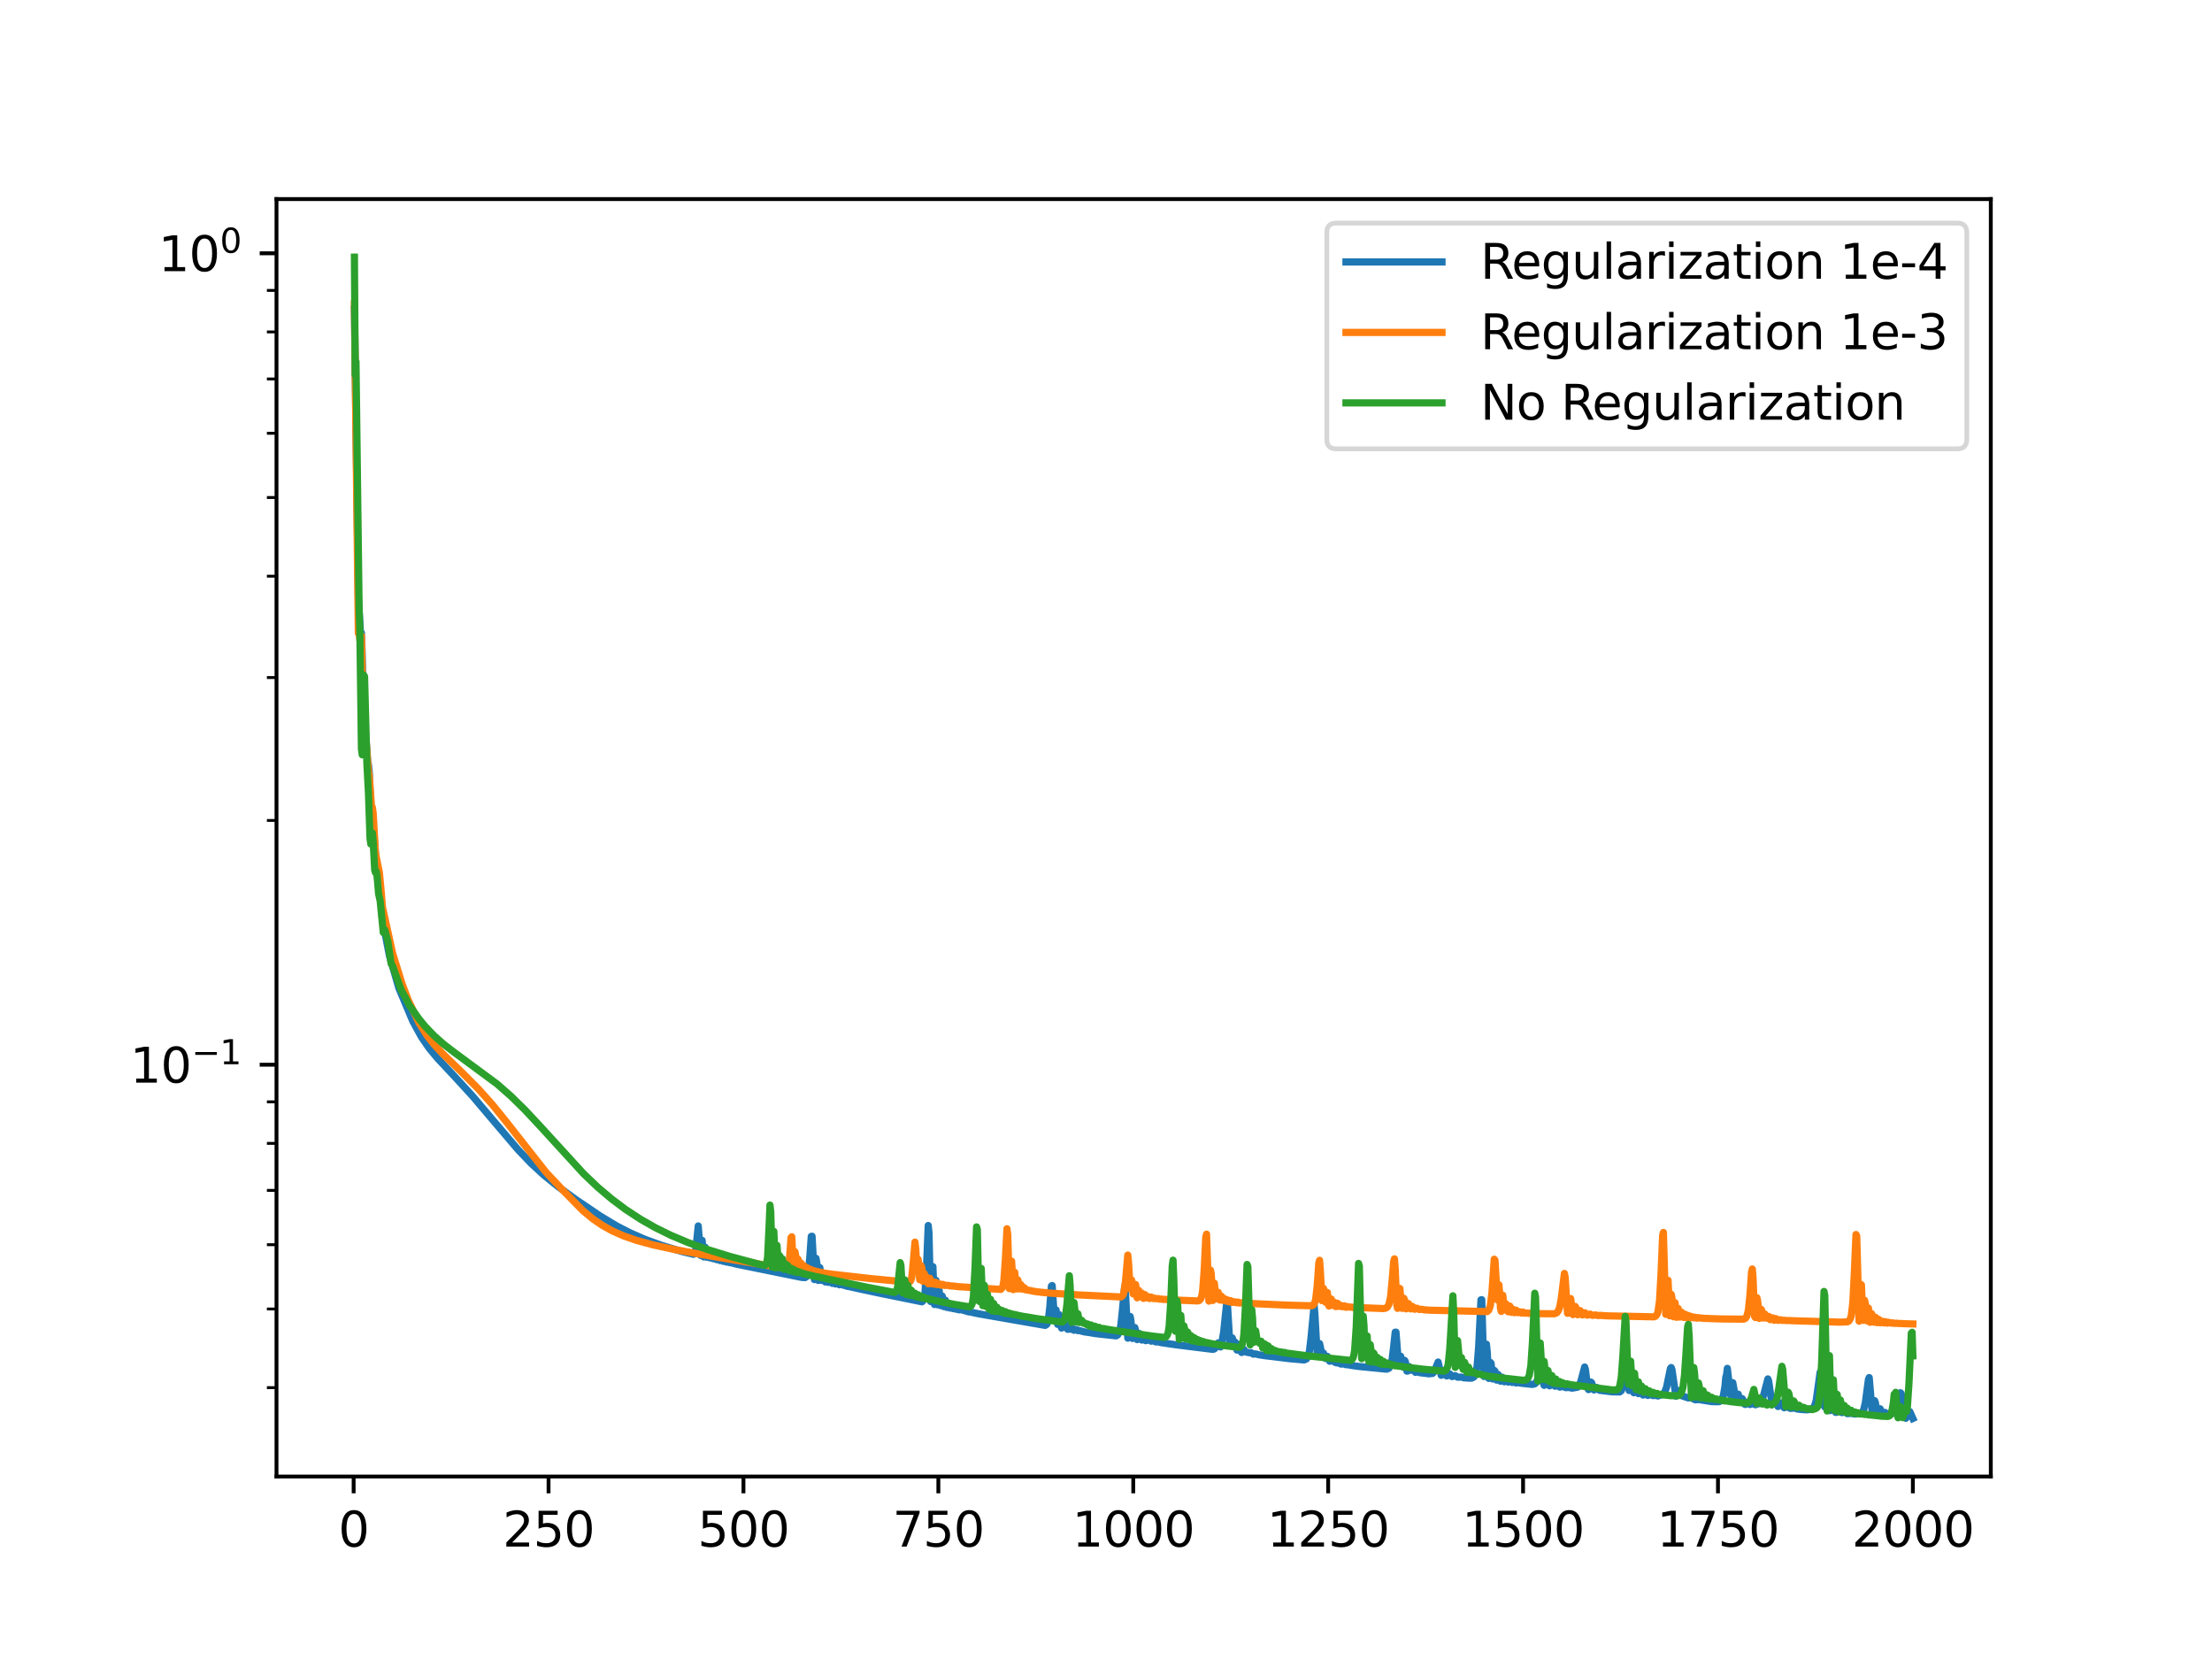 <?xml version="1.0" encoding="utf-8" standalone="no"?>
<!DOCTYPE svg PUBLIC "-//W3C//DTD SVG 1.1//EN"
  "http://www.w3.org/Graphics/SVG/1.1/DTD/svg11.dtd">
<svg xmlns:xlink="http://www.w3.org/1999/xlink" width="460.8pt" height="345.6pt" viewBox="0 0 460.8 345.6" xmlns="http://www.w3.org/2000/svg" version="1.1">
 <defs>
  <style type="text/css">*{stroke-linejoin: round; stroke-linecap: butt}</style>
 </defs>
 <g id="figure_1">
  <g id="patch_1">
   <path d="M 0 345.6 
L 460.8 345.6 
L 460.8 0 
L 0 0 
z
" style="fill: #ffffff"/>
  </g>
  <g id="axes_1">
   <g id="patch_2">
    <path d="M 57.6 307.584 
L 414.72 307.584 
L 414.72 41.472 
L 57.6 41.472 
z
" style="fill: #ffffff"/>
   </g>
   <g id="matplotlib.axis_1">
    <g id="xtick_1">
     <g id="line2d_1">
      <defs>
       <path id="m46a2612657" d="M 0 0 
L 0 3.5 
" style="stroke: #000000; stroke-width: 0.8"/>
      </defs>
      <g>
       <use xlink:href="#m46a2612657" x="73.67" y="307.584" style="stroke: #000000; stroke-width: 0.8"/>
      </g>
     </g>
     <g id="text_1">
      <!-- 0 -->
      <g transform="translate(70.489 322.182)scale(0.1 -0.1)">
       <defs>
        <path id="DejaVuSans-30" d="M 2034 4250 
Q 1547 4250 1301 3770 
Q 1056 3291 1056 2328 
Q 1056 1369 1301 889 
Q 1547 409 2034 409 
Q 2525 409 2770 889 
Q 3016 1369 3016 2328 
Q 3016 3291 2770 3770 
Q 2525 4250 2034 4250 
z
M 2034 4750 
Q 2819 4750 3233 4129 
Q 3647 3509 3647 2328 
Q 3647 1150 3233 529 
Q 2819 -91 2034 -91 
Q 1250 -91 836 529 
Q 422 1150 422 2328 
Q 422 3509 836 4129 
Q 1250 4750 2034 4750 
z
" transform="scale(0.016)"/>
       </defs>
       <use xlink:href="#DejaVuSans-30"/>
      </g>
     </g>
    </g>
    <g id="xtick_2">
     <g id="line2d_2">
      <g>
       <use xlink:href="#m46a2612657" x="114.272" y="307.584" style="stroke: #000000; stroke-width: 0.8"/>
      </g>
     </g>
     <g id="text_2">
      <!-- 250 -->
      <g transform="translate(104.729 322.182)scale(0.1 -0.1)">
       <defs>
        <path id="DejaVuSans-32" d="M 1228 531 
L 3431 531 
L 3431 0 
L 469 0 
L 469 531 
Q 828 903 1448 1529 
Q 2069 2156 2228 2338 
Q 2531 2678 2651 2914 
Q 2772 3150 2772 3378 
Q 2772 3750 2511 3984 
Q 2250 4219 1831 4219 
Q 1534 4219 1204 4116 
Q 875 4013 500 3803 
L 500 4441 
Q 881 4594 1212 4672 
Q 1544 4750 1819 4750 
Q 2544 4750 2975 4387 
Q 3406 4025 3406 3419 
Q 3406 3131 3298 2873 
Q 3191 2616 2906 2266 
Q 2828 2175 2409 1742 
Q 1991 1309 1228 531 
z
" transform="scale(0.016)"/>
        <path id="DejaVuSans-35" d="M 691 4666 
L 3169 4666 
L 3169 4134 
L 1269 4134 
L 1269 2991 
Q 1406 3038 1543 3061 
Q 1681 3084 1819 3084 
Q 2600 3084 3056 2656 
Q 3513 2228 3513 1497 
Q 3513 744 3044 326 
Q 2575 -91 1722 -91 
Q 1428 -91 1123 -41 
Q 819 9 494 109 
L 494 744 
Q 775 591 1075 516 
Q 1375 441 1709 441 
Q 2250 441 2565 725 
Q 2881 1009 2881 1497 
Q 2881 1984 2565 2268 
Q 2250 2553 1709 2553 
Q 1456 2553 1204 2497 
Q 953 2441 691 2322 
L 691 4666 
z
" transform="scale(0.016)"/>
       </defs>
       <use xlink:href="#DejaVuSans-32"/>
       <use xlink:href="#DejaVuSans-35" x="63.623"/>
       <use xlink:href="#DejaVuSans-30" x="127.246"/>
      </g>
     </g>
    </g>
    <g id="xtick_3">
     <g id="line2d_3">
      <g>
       <use xlink:href="#m46a2612657" x="154.875" y="307.584" style="stroke: #000000; stroke-width: 0.8"/>
      </g>
     </g>
     <g id="text_3">
      <!-- 500 -->
      <g transform="translate(145.331 322.182)scale(0.1 -0.1)">
       <use xlink:href="#DejaVuSans-35"/>
       <use xlink:href="#DejaVuSans-30" x="63.623"/>
       <use xlink:href="#DejaVuSans-30" x="127.246"/>
      </g>
     </g>
    </g>
    <g id="xtick_4">
     <g id="line2d_4">
      <g>
       <use xlink:href="#m46a2612657" x="195.477" y="307.584" style="stroke: #000000; stroke-width: 0.8"/>
      </g>
     </g>
     <g id="text_4">
      <!-- 750 -->
      <g transform="translate(185.933 322.182)scale(0.1 -0.1)">
       <defs>
        <path id="DejaVuSans-37" d="M 525 4666 
L 3525 4666 
L 3525 4397 
L 1831 0 
L 1172 0 
L 2766 4134 
L 525 4134 
L 525 4666 
z
" transform="scale(0.016)"/>
       </defs>
       <use xlink:href="#DejaVuSans-37"/>
       <use xlink:href="#DejaVuSans-35" x="63.623"/>
       <use xlink:href="#DejaVuSans-30" x="127.246"/>
      </g>
     </g>
    </g>
    <g id="xtick_5">
     <g id="line2d_5">
      <g>
       <use xlink:href="#m46a2612657" x="236.079" y="307.584" style="stroke: #000000; stroke-width: 0.8"/>
      </g>
     </g>
     <g id="text_5">
      <!-- 1000 -->
      <g transform="translate(223.354 322.182)scale(0.1 -0.1)">
       <defs>
        <path id="DejaVuSans-31" d="M 794 531 
L 1825 531 
L 1825 4091 
L 703 3866 
L 703 4441 
L 1819 4666 
L 2450 4666 
L 2450 531 
L 3481 531 
L 3481 0 
L 794 0 
L 794 531 
z
" transform="scale(0.016)"/>
       </defs>
       <use xlink:href="#DejaVuSans-31"/>
       <use xlink:href="#DejaVuSans-30" x="63.623"/>
       <use xlink:href="#DejaVuSans-30" x="127.246"/>
       <use xlink:href="#DejaVuSans-30" x="190.869"/>
      </g>
     </g>
    </g>
    <g id="xtick_6">
     <g id="line2d_6">
      <g>
       <use xlink:href="#m46a2612657" x="276.681" y="307.584" style="stroke: #000000; stroke-width: 0.8"/>
      </g>
     </g>
     <g id="text_6">
      <!-- 1250 -->
      <g transform="translate(263.956 322.182)scale(0.1 -0.1)">
       <use xlink:href="#DejaVuSans-31"/>
       <use xlink:href="#DejaVuSans-32" x="63.623"/>
       <use xlink:href="#DejaVuSans-35" x="127.246"/>
       <use xlink:href="#DejaVuSans-30" x="190.869"/>
      </g>
     </g>
    </g>
    <g id="xtick_7">
     <g id="line2d_7">
      <g>
       <use xlink:href="#m46a2612657" x="317.283" y="307.584" style="stroke: #000000; stroke-width: 0.8"/>
      </g>
     </g>
     <g id="text_7">
      <!-- 1500 -->
      <g transform="translate(304.558 322.182)scale(0.1 -0.1)">
       <use xlink:href="#DejaVuSans-31"/>
       <use xlink:href="#DejaVuSans-35" x="63.623"/>
       <use xlink:href="#DejaVuSans-30" x="127.246"/>
       <use xlink:href="#DejaVuSans-30" x="190.869"/>
      </g>
     </g>
    </g>
    <g id="xtick_8">
     <g id="line2d_8">
      <g>
       <use xlink:href="#m46a2612657" x="357.885" y="307.584" style="stroke: #000000; stroke-width: 0.8"/>
      </g>
     </g>
     <g id="text_8">
      <!-- 1750 -->
      <g transform="translate(345.16 322.182)scale(0.1 -0.1)">
       <use xlink:href="#DejaVuSans-31"/>
       <use xlink:href="#DejaVuSans-37" x="63.623"/>
       <use xlink:href="#DejaVuSans-35" x="127.246"/>
       <use xlink:href="#DejaVuSans-30" x="190.869"/>
      </g>
     </g>
    </g>
    <g id="xtick_9">
     <g id="line2d_9">
      <g>
       <use xlink:href="#m46a2612657" x="398.487" y="307.584" style="stroke: #000000; stroke-width: 0.8"/>
      </g>
     </g>
     <g id="text_9">
      <!-- 2000 -->
      <g transform="translate(385.762 322.182)scale(0.1 -0.1)">
       <use xlink:href="#DejaVuSans-32"/>
       <use xlink:href="#DejaVuSans-30" x="63.623"/>
       <use xlink:href="#DejaVuSans-30" x="127.246"/>
       <use xlink:href="#DejaVuSans-30" x="190.869"/>
      </g>
     </g>
    </g>
   </g>
   <g id="matplotlib.axis_2">
    <g id="ytick_1">
     <g id="line2d_10">
      <defs>
       <path id="m3c5ec3a708" d="M 0 0 
L -3.5 0 
" style="stroke: #000000; stroke-width: 0.8"/>
      </defs>
      <g>
       <use xlink:href="#m3c5ec3a708" x="57.6" y="221.799" style="stroke: #000000; stroke-width: 0.8"/>
      </g>
     </g>
     <g id="text_10">
      <!-- $\mathdefault{10^{-1}}$ -->
      <g transform="translate(27.1 225.598)scale(0.1 -0.1)">
       <defs>
        <path id="DejaVuSans-2212" d="M 678 2272 
L 4684 2272 
L 4684 1741 
L 678 1741 
L 678 2272 
z
" transform="scale(0.016)"/>
       </defs>
       <use xlink:href="#DejaVuSans-31" transform="translate(0 0.684)"/>
       <use xlink:href="#DejaVuSans-30" transform="translate(63.623 0.684)"/>
       <use xlink:href="#DejaVuSans-2212" transform="translate(128.203 38.966)scale(0.7)"/>
       <use xlink:href="#DejaVuSans-31" transform="translate(186.855 38.966)scale(0.7)"/>
      </g>
     </g>
    </g>
    <g id="ytick_2">
     <g id="line2d_11">
      <g>
       <use xlink:href="#m3c5ec3a708" x="57.6" y="52.764" style="stroke: #000000; stroke-width: 0.8"/>
      </g>
     </g>
     <g id="text_11">
      <!-- $\mathdefault{10^{0}}$ -->
      <g transform="translate(33 56.563)scale(0.1 -0.1)">
       <use xlink:href="#DejaVuSans-31" transform="translate(0 0.766)"/>
       <use xlink:href="#DejaVuSans-30" transform="translate(63.623 0.766)"/>
       <use xlink:href="#DejaVuSans-30" transform="translate(128.203 39.047)scale(0.7)"/>
      </g>
     </g>
    </g>
    <g id="ytick_3">
     <g id="line2d_12">
      <defs>
       <path id="m1cb3f8ac26" d="M 0 0 
L -2 0 
" style="stroke: #000000; stroke-width: 0.6"/>
      </defs>
      <g>
       <use xlink:href="#m1cb3f8ac26" x="57.6" y="289.064" style="stroke: #000000; stroke-width: 0.6"/>
      </g>
     </g>
    </g>
    <g id="ytick_4">
     <g id="line2d_13">
      <g>
       <use xlink:href="#m1cb3f8ac26" x="57.6" y="272.683" style="stroke: #000000; stroke-width: 0.6"/>
      </g>
     </g>
    </g>
    <g id="ytick_5">
     <g id="line2d_14">
      <g>
       <use xlink:href="#m1cb3f8ac26" x="57.6" y="259.299" style="stroke: #000000; stroke-width: 0.6"/>
      </g>
     </g>
    </g>
    <g id="ytick_6">
     <g id="line2d_15">
      <g>
       <use xlink:href="#m1cb3f8ac26" x="57.6" y="247.982" style="stroke: #000000; stroke-width: 0.6"/>
      </g>
     </g>
    </g>
    <g id="ytick_7">
     <g id="line2d_16">
      <g>
       <use xlink:href="#m1cb3f8ac26" x="57.6" y="238.18" style="stroke: #000000; stroke-width: 0.6"/>
      </g>
     </g>
    </g>
    <g id="ytick_8">
     <g id="line2d_17">
      <g>
       <use xlink:href="#m1cb3f8ac26" x="57.6" y="229.533" style="stroke: #000000; stroke-width: 0.6"/>
      </g>
     </g>
    </g>
    <g id="ytick_9">
     <g id="line2d_18">
      <g>
       <use xlink:href="#m1cb3f8ac26" x="57.6" y="170.914" style="stroke: #000000; stroke-width: 0.6"/>
      </g>
     </g>
    </g>
    <g id="ytick_10">
     <g id="line2d_19">
      <g>
       <use xlink:href="#m1cb3f8ac26" x="57.6" y="141.149" style="stroke: #000000; stroke-width: 0.6"/>
      </g>
     </g>
    </g>
    <g id="ytick_11">
     <g id="line2d_20">
      <g>
       <use xlink:href="#m1cb3f8ac26" x="57.6" y="120.03" style="stroke: #000000; stroke-width: 0.6"/>
      </g>
     </g>
    </g>
    <g id="ytick_12">
     <g id="line2d_21">
      <g>
       <use xlink:href="#m1cb3f8ac26" x="57.6" y="103.648" style="stroke: #000000; stroke-width: 0.6"/>
      </g>
     </g>
    </g>
    <g id="ytick_13">
     <g id="line2d_22">
      <g>
       <use xlink:href="#m1cb3f8ac26" x="57.6" y="90.264" style="stroke: #000000; stroke-width: 0.6"/>
      </g>
     </g>
    </g>
    <g id="ytick_14">
     <g id="line2d_23">
      <g>
       <use xlink:href="#m1cb3f8ac26" x="57.6" y="78.948" style="stroke: #000000; stroke-width: 0.6"/>
      </g>
     </g>
    </g>
    <g id="ytick_15">
     <g id="line2d_24">
      <g>
       <use xlink:href="#m1cb3f8ac26" x="57.6" y="69.145" style="stroke: #000000; stroke-width: 0.6"/>
      </g>
     </g>
    </g>
    <g id="ytick_16">
     <g id="line2d_25">
      <g>
       <use xlink:href="#m1cb3f8ac26" x="57.6" y="60.498" style="stroke: #000000; stroke-width: 0.6"/>
      </g>
     </g>
    </g>
   </g>
   <g id="line2d_26">
    <path d="M 73.833 64.377 
L 74.645 124.425 
L 75.132 132.396 
L 75.294 131.859 
L 75.457 136.571 
L 75.782 152.924 
L 75.944 154.449 
L 76.106 153.445 
L 76.269 154.203 
L 76.594 158.698 
L 76.756 159.308 
L 76.918 160.752 
L 77.406 171.651 
L 77.568 171.808 
L 77.731 172.209 
L 78.705 183.104 
L 79.192 185.927 
L 79.679 191.675 
L 81.141 199.183 
L 81.466 200.234 
L 83.09 205.846 
L 86.013 212.78 
L 87.8 216.038 
L 89.424 218.387 
L 91.21 220.534 
L 94.459 223.993 
L 98.519 228.426 
L 102.741 233.413 
L 107.939 239.522 
L 110.699 242.404 
L 113.298 244.794 
L 116.221 247.165 
L 119.957 249.891 
L 124.991 253.293 
L 128.402 255.351 
L 131.325 256.855 
L 134.411 258.193 
L 137.822 259.428 
L 142.044 260.711 
L 144.48 261.295 
L 144.643 261.211 
L 144.805 260.915 
L 144.968 260.132 
L 145.455 255.386 
L 145.942 261.525 
L 146.267 258.383 
L 146.592 261.836 
L 146.917 259.83 
L 147.079 260.534 
L 147.241 261.909 
L 147.404 261.66 
L 147.566 260.746 
L 147.729 261.096 
L 147.891 262.049 
L 148.053 261.982 
L 148.216 261.373 
L 148.378 261.549 
L 148.541 262.213 
L 148.703 262.22 
L 148.865 261.811 
L 149.028 261.915 
L 149.19 262.37 
L 149.353 262.419 
L 149.515 262.16 
L 149.677 262.201 
L 150.002 262.6 
L 150.165 262.439 
L 150.327 262.442 
L 150.652 262.76 
L 150.977 262.656 
L 151.302 262.905 
L 151.789 262.929 
L 152.114 263.061 
L 152.438 263.075 
L 152.926 263.221 
L 153.413 263.345 
L 167.055 266.117 
L 167.705 266.149 
L 168.03 265.942 
L 168.192 265.639 
L 168.354 265.043 
L 168.679 262.166 
L 169.004 257.557 
L 169.167 257.533 
L 169.654 266.563 
L 169.979 262.123 
L 170.141 262.95 
L 170.466 266.739 
L 170.791 264.064 
L 171.115 266.73 
L 171.278 266.614 
L 171.44 265.493 
L 171.603 265.437 
L 171.927 267.06 
L 172.252 266.035 
L 172.577 267.146 
L 172.739 267.062 
L 172.902 266.631 
L 173.064 266.686 
L 173.389 267.348 
L 173.714 266.973 
L 174.039 267.472 
L 174.201 267.446 
L 174.364 267.293 
L 174.526 267.333 
L 174.851 267.645 
L 175.176 267.533 
L 175.825 267.763 
L 176.15 267.845 
L 176.475 267.962 
L 176.962 268.037 
L 177.449 268.14 
L 178.749 268.436 
L 183.134 269.376 
L 192.066 271.189 
L 192.229 271.055 
L 192.391 270.76 
L 192.553 270.157 
L 192.716 268.972 
L 193.041 263.28 
L 193.365 255.295 
L 193.528 256.833 
L 193.853 271.12 
L 194.015 269.88 
L 194.177 264.519 
L 194.34 263.859 
L 194.665 271.754 
L 194.989 266.723 
L 195.314 271.82 
L 195.639 268.764 
L 195.964 271.989 
L 196.289 269.992 
L 196.614 272.197 
L 196.938 270.851 
L 197.263 272.365 
L 197.588 271.47 
L 197.913 272.499 
L 198.075 272.027 
L 198.238 271.95 
L 198.4 272.476 
L 198.562 272.62 
L 198.725 272.303 
L 198.887 272.314 
L 199.05 272.68 
L 199.212 272.743 
L 199.374 272.546 
L 199.537 272.596 
L 199.699 272.844 
L 199.862 272.875 
L 200.024 272.759 
L 201.811 273.291 
L 202.135 273.303 
L 202.623 273.426 
L 203.76 273.67 
L 217.727 276.104 
L 218.051 275.896 
L 218.214 275.595 
L 218.376 275.013 
L 218.701 272.229 
L 219.026 267.911 
L 219.188 267.801 
L 219.676 275.098 
L 220 272.889 
L 220.325 275.888 
L 220.488 275.268 
L 220.65 273.86 
L 220.812 274.282 
L 220.975 276.098 
L 221.137 276.662 
L 221.462 275.168 
L 221.787 276.509 
L 222.112 275.865 
L 222.436 276.931 
L 222.761 276.226 
L 223.086 276.919 
L 223.411 276.68 
L 223.736 277.114 
L 224.223 276.966 
L 224.548 277.201 
L 224.71 277.136 
L 225.847 277.443 
L 226.334 277.516 
L 226.984 277.605 
L 228.121 277.807 
L 232.506 278.286 
L 232.831 278.093 
L 233.155 277.544 
L 233.48 276.144 
L 233.805 273.117 
L 234.292 267.925 
L 234.455 269.168 
L 234.942 278.764 
L 235.104 277.895 
L 235.429 274.235 
L 235.592 275.067 
L 235.916 278.83 
L 236.079 278.568 
L 236.404 276.545 
L 236.566 277.158 
L 236.891 279.067 
L 237.053 278.666 
L 237.216 277.946 
L 237.378 277.801 
L 237.865 279.162 
L 238.19 278.493 
L 238.353 278.599 
L 238.677 279.288 
L 238.84 279.252 
L 239.165 278.939 
L 239.814 279.39 
L 240.139 279.263 
L 240.789 279.551 
L 241.113 279.503 
L 241.926 279.696 
L 242.413 279.773 
L 243.062 279.866 
L 245.011 280.151 
L 252.644 281.099 
L 252.969 281.008 
L 253.294 280.66 
L 253.781 279.743 
L 254.269 280.598 
L 254.431 280.261 
L 254.918 277.41 
L 255.243 274.245 
L 255.568 271.226 
L 255.73 272.196 
L 256.217 280.329 
L 256.705 278.706 
L 257.029 279.65 
L 257.192 279.528 
L 257.354 279.646 
L 257.679 281.251 
L 257.842 281.234 
L 258.166 280.1 
L 258.329 280.529 
L 258.654 281.752 
L 259.141 281.136 
L 259.466 281.629 
L 260.278 281.808 
L 260.602 281.781 
L 261.09 282.091 
L 261.577 282.04 
L 262.227 282.218 
L 263.688 282.441 
L 264.825 282.568 
L 268.56 283.03 
L 271.646 283.301 
L 272.133 283.11 
L 272.458 282.65 
L 272.783 281.445 
L 273.108 278.675 
L 273.758 271.903 
L 273.92 273.844 
L 274.407 282.278 
L 274.894 279.891 
L 275.382 282.158 
L 275.706 281.873 
L 276.031 282.931 
L 276.194 283.01 
L 276.519 282.554 
L 277.006 283.575 
L 277.493 283.371 
L 278.143 283.811 
L 278.467 283.915 
L 278.792 283.832 
L 279.117 284.068 
L 279.442 284.178 
L 279.767 284.068 
L 280.416 284.302 
L 280.741 284.296 
L 281.391 284.416 
L 281.878 284.491 
L 282.365 284.566 
L 283.177 284.664 
L 288.862 285.226 
L 289.349 285.026 
L 289.674 284.528 
L 289.998 283.229 
L 290.323 280.511 
L 290.648 277.516 
L 290.81 277.511 
L 291.135 281.636 
L 291.298 283.436 
L 291.46 283.572 
L 291.785 282.517 
L 292.272 284.788 
L 292.597 283.379 
L 292.759 283.632 
L 293.084 285.634 
L 293.247 285.616 
L 293.571 284.689 
L 294.059 285.455 
L 294.383 285.193 
L 294.871 285.891 
L 295.195 285.549 
L 295.358 285.585 
L 295.683 285.946 
L 297.307 286.135 
L 297.632 286.191 
L 298.444 286.1 
L 298.768 285.75 
L 299.581 283.74 
L 300.23 286.501 
L 300.393 286.414 
L 300.717 285.506 
L 300.88 285.547 
L 301.042 285.828 
L 301.367 286.631 
L 301.529 286.587 
L 301.854 286.14 
L 302.017 286.197 
L 302.504 286.773 
L 303.153 286.574 
L 303.641 286.893 
L 304.453 286.873 
L 304.94 287.026 
L 305.914 287.09 
L 306.564 287.096 
L 307.051 286.847 
L 307.376 286.274 
L 307.701 284.646 
L 308.026 280.596 
L 308.513 270.778 
L 308.675 270.751 
L 309 281.778 
L 309.163 286.749 
L 309.325 286.221 
L 309.65 280.016 
L 309.812 281.563 
L 310.137 287.146 
L 310.462 283.815 
L 310.624 284.009 
L 310.949 287.267 
L 311.112 286.607 
L 311.274 285.472 
L 311.436 285.653 
L 311.761 287.5 
L 312.086 286.326 
L 312.248 286.602 
L 312.573 287.727 
L 312.898 286.893 
L 313.06 287.134 
L 313.385 287.855 
L 313.71 287.35 
L 313.872 287.507 
L 314.197 287.921 
L 314.522 287.667 
L 315.009 287.996 
L 315.334 287.875 
L 315.821 288.102 
L 316.146 288.024 
L 316.958 288.161 
L 319.232 288.4 
L 319.719 288.278 
L 320.044 287.986 
L 320.369 287.198 
L 320.856 284.59 
L 321.181 285.131 
L 321.506 288.084 
L 321.668 288.595 
L 321.83 288.218 
L 322.155 287.124 
L 322.318 287.216 
L 322.643 288.579 
L 322.805 288.692 
L 323.292 287.978 
L 323.942 288.783 
L 324.267 288.487 
L 324.591 288.7 
L 324.916 288.962 
L 325.566 288.83 
L 326.216 289.08 
L 326.703 289.024 
L 327.515 289.182 
L 328.652 288.97 
L 328.976 288.59 
L 329.301 287.793 
L 330.113 284.775 
L 330.276 285.329 
L 330.763 289.232 
L 330.925 289.49 
L 331.413 287.909 
L 331.575 288.053 
L 332.062 289.55 
L 332.225 289.482 
L 332.549 289.032 
L 332.712 289.057 
L 333.199 289.622 
L 334.174 289.743 
L 335.798 289.939 
L 337.422 289.971 
L 337.747 289.711 
L 338.071 288.879 
L 338.396 286.917 
L 338.559 284.961 
L 338.721 284.654 
L 338.883 283.76 
L 339.371 289.669 
L 339.533 289.594 
L 339.858 287.903 
L 340.02 287.944 
L 340.345 290.131 
L 340.507 290.089 
L 340.832 288.953 
L 341.319 290.321 
L 341.482 290.141 
L 341.644 289.713 
L 341.807 289.633 
L 342.294 290.615 
L 342.781 290.17 
L 343.268 290.701 
L 343.756 290.489 
L 344.405 290.734 
L 344.73 290.642 
L 345.38 290.811 
L 346.517 290.394 
L 346.841 289.882 
L 347.166 288.994 
L 347.653 286.649 
L 347.978 285.076 
L 348.141 284.886 
L 348.303 285.328 
L 349.115 290.851 
L 349.278 290.599 
L 349.602 289.761 
L 349.765 289.688 
L 350.09 290.267 
L 350.414 290.785 
L 351.714 291.223 
L 352.201 291.136 
L 353.175 291.612 
L 353.825 291.549 
L 356.586 291.983 
L 358.048 292.008 
L 358.372 291.893 
L 358.697 291.551 
L 359.022 290.665 
L 359.347 288.777 
L 359.509 286.932 
L 359.672 286.392 
L 359.834 285.054 
L 360.484 290.58 
L 360.971 288.036 
L 361.621 291.619 
L 361.945 290.458 
L 362.108 290.433 
L 362.433 291.862 
L 362.595 291.965 
L 362.92 291.349 
L 363.082 291.565 
L 363.407 292.489 
L 363.569 292.579 
L 363.894 292.172 
L 364.057 292.14 
L 364.544 292.594 
L 365.031 292.35 
L 365.681 292.644 
L 366.168 292.453 
L 366.493 292.413 
L 366.818 292.093 
L 367.142 291.412 
L 367.467 290.366 
L 368.279 287.254 
L 368.442 287.699 
L 369.091 292.098 
L 369.254 292.183 
L 369.579 291.548 
L 369.741 291.503 
L 370.066 292.366 
L 370.391 293.007 
L 370.553 292.85 
L 370.878 292.267 
L 371.04 292.235 
L 371.365 292.8 
L 371.69 293.265 
L 372.015 293.147 
L 372.34 293.062 
L 372.989 293.401 
L 373.801 293.319 
L 374.451 293.537 
L 375.588 293.646 
L 376.4 293.69 
L 377.374 293.562 
L 377.699 293.333 
L 378.024 292.81 
L 378.349 291.725 
L 378.836 288.245 
L 379.161 285.868 
L 379.323 286.135 
L 379.485 286.795 
L 379.973 292.728 
L 380.135 293.107 
L 380.622 291.277 
L 380.947 292.706 
L 381.272 293.854 
L 381.759 292.552 
L 381.922 292.734 
L 382.409 294.229 
L 382.571 294.198 
L 382.896 293.69 
L 383.058 293.652 
L 383.708 294.273 
L 384.195 294.056 
L 384.52 294.263 
L 384.845 294.492 
L 385.17 294.467 
L 385.657 294.419 
L 386.469 294.582 
L 387.768 294.382 
L 388.093 293.976 
L 388.256 293.613 
L 388.58 292.21 
L 389.23 287.356 
L 389.392 286.975 
L 390.042 294.602 
L 390.367 292.679 
L 390.529 291.786 
L 390.692 292.293 
L 391.016 294.34 
L 391.179 294.603 
L 391.666 293.475 
L 392.153 294.777 
L 392.316 294.675 
L 392.641 294.226 
L 392.803 294.316 
L 393.128 294.855 
L 393.29 294.861 
L 393.777 294.385 
L 394.265 294.461 
L 394.589 293.899 
L 395.402 291.533 
L 395.889 290.135 
L 396.051 290.293 
L 396.376 292.094 
L 396.863 295.279 
L 397.026 295.457 
L 397.188 295.195 
L 397.675 294.018 
L 397.838 294.052 
L 398.162 294.77 
L 398.487 295.488 
L 398.487 295.488 
" clip-path="url(#p170ee625e6)" style="fill: none; stroke: #1f77b4; stroke-width: 1.5; stroke-linecap: square"/>
   </g>
   <g id="line2d_27">
    <path d="M 73.833 63.312 
L 74.645 131.942 
L 74.807 131.884 
L 74.97 133.29 
L 75.132 132.482 
L 75.294 132.403 
L 75.619 147.206 
L 75.782 154.114 
L 75.944 155.54 
L 76.106 154.298 
L 76.269 154.509 
L 76.756 160.626 
L 76.918 161.542 
L 77.406 168.165 
L 77.568 168.182 
L 77.731 169.312 
L 78.218 177.718 
L 79.03 181.781 
L 79.355 185.152 
L 79.679 188.993 
L 81.791 198.605 
L 82.44 200.692 
L 83.74 204.912 
L 85.039 208.335 
L 87.313 213.125 
L 88.937 215.684 
L 90.398 217.554 
L 92.185 219.486 
L 96.083 223.256 
L 99.656 226.848 
L 102.579 230.118 
L 105.502 233.732 
L 113.785 244.259 
L 117.033 247.714 
L 121.418 252.188 
L 123.53 253.933 
L 125.479 255.269 
L 127.59 256.439 
L 129.864 257.441 
L 132.625 258.399 
L 136.035 259.327 
L 140.583 260.314 
L 147.729 261.608 
L 163.645 264.226 
L 163.969 264.188 
L 164.132 264.028 
L 164.294 263.56 
L 164.457 262.415 
L 164.781 257.833 
L 164.944 257.634 
L 165.269 264.349 
L 165.431 263.15 
L 165.594 260.748 
L 165.756 261.553 
L 165.918 264.108 
L 166.081 263.992 
L 166.243 262.306 
L 166.406 262.697 
L 166.568 264.305 
L 166.73 264.182 
L 166.893 263.162 
L 167.055 263.529 
L 167.218 264.515 
L 167.38 264.309 
L 167.542 263.714 
L 167.867 264.674 
L 168.192 264.126 
L 168.517 264.8 
L 168.842 264.422 
L 169.167 264.907 
L 169.491 264.656 
L 169.816 265.001 
L 170.141 264.838 
L 170.466 265.087 
L 170.791 264.988 
L 171.115 265.17 
L 171.44 265.112 
L 171.765 265.251 
L 172.252 265.282 
L 173.064 265.404 
L 175.176 265.648 
L 181.185 266.33 
L 189.305 267.117 
L 189.63 266.914 
L 189.792 266.597 
L 189.955 265.945 
L 190.28 262.597 
L 190.604 258.754 
L 190.767 260.095 
L 190.929 262.884 
L 191.092 263.413 
L 191.254 262.338 
L 191.416 263.576 
L 191.579 266.58 
L 191.741 266.264 
L 191.904 263.688 
L 192.066 264.261 
L 192.229 266.902 
L 192.391 266.684 
L 192.553 265.318 
L 192.878 266.942 
L 193.041 266.049 
L 193.203 266.283 
L 193.365 267.431 
L 193.69 266.284 
L 194.015 267.432 
L 194.177 266.958 
L 194.34 267.094 
L 194.502 267.482 
L 194.827 267.092 
L 194.989 267.571 
L 195.152 267.583 
L 195.314 267.293 
L 195.639 267.632 
L 195.801 267.493 
L 195.964 267.54 
L 196.126 267.74 
L 196.451 267.559 
L 196.776 267.781 
L 197.101 267.746 
L 197.426 267.796 
L 197.588 267.765 
L 197.913 267.897 
L 198.238 267.882 
L 198.725 267.916 
L 199.537 268.028 
L 208.469 268.605 
L 208.794 268.251 
L 208.957 267.767 
L 209.119 266.83 
L 209.444 262.266 
L 209.769 255.973 
L 209.931 257.206 
L 210.256 268.438 
L 210.418 267.184 
L 210.581 263.165 
L 210.743 262.726 
L 211.068 268.651 
L 211.393 265.047 
L 211.718 268.526 
L 211.88 267.897 
L 212.042 266.639 
L 212.205 267.279 
L 212.367 268.503 
L 212.53 268.337 
L 212.692 267.64 
L 212.854 267.902 
L 213.017 268.58 
L 213.179 268.557 
L 213.342 268.231 
L 213.504 268.373 
L 213.666 268.689 
L 214.641 268.843 
L 214.966 268.92 
L 215.291 268.992 
L 215.615 269.033 
L 215.94 269.087 
L 216.265 269.137 
L 216.59 269.151 
L 216.915 269.229 
L 217.239 269.205 
L 217.564 269.301 
L 217.889 269.262 
L 218.376 269.342 
L 218.863 269.387 
L 224.385 269.734 
L 233.48 270.178 
L 233.805 269.984 
L 233.967 269.732 
L 234.13 269.26 
L 234.455 266.942 
L 234.942 261.449 
L 235.104 263.145 
L 235.429 268.483 
L 235.754 266.667 
L 236.079 269.571 
L 236.241 269.306 
L 236.404 267.657 
L 236.566 267.588 
L 236.891 270.363 
L 237.216 268.8 
L 237.54 270.08 
L 237.865 269.376 
L 238.19 270.479 
L 238.515 269.696 
L 238.84 270.386 
L 239.165 270.107 
L 239.489 270.518 
L 239.814 270.201 
L 240.301 270.519 
L 240.464 270.425 
L 240.951 270.565 
L 241.276 270.518 
L 241.601 270.646 
L 241.926 270.614 
L 242.25 270.69 
L 242.738 270.686 
L 243.55 270.768 
L 249.559 271.011 
L 249.884 270.884 
L 250.208 270.424 
L 250.371 269.867 
L 250.533 268.873 
L 250.858 264.464 
L 251.183 257.707 
L 251.345 257.097 
L 251.832 271.049 
L 252.157 264.581 
L 252.32 265.302 
L 252.644 270.92 
L 252.969 267.314 
L 253.294 270.572 
L 253.457 270.521 
L 253.619 269.242 
L 253.781 269.214 
L 254.106 270.821 
L 254.431 270.009 
L 254.756 270.91 
L 255.081 270.517 
L 255.405 271.045 
L 255.73 270.793 
L 256.055 271.209 
L 256.38 270.954 
L 256.705 271.325 
L 257.192 271.174 
L 257.517 271.388 
L 257.842 271.237 
L 258.166 271.445 
L 258.654 271.372 
L 258.978 271.472 
L 259.466 271.466 
L 260.278 271.528 
L 268.073 271.883 
L 273.27 272.017 
L 273.595 271.854 
L 273.92 271.295 
L 274.082 270.643 
L 274.407 267.758 
L 274.732 263.12 
L 274.894 262.542 
L 275.057 264.795 
L 275.382 270.943 
L 275.706 268.384 
L 275.869 268.859 
L 276.031 270.769 
L 276.194 271.324 
L 276.519 269.26 
L 276.843 272.073 
L 277.006 271.85 
L 277.168 270.703 
L 277.331 270.62 
L 277.655 271.946 
L 277.98 271.299 
L 278.305 272.2 
L 278.63 271.493 
L 279.117 272.163 
L 279.279 271.927 
L 279.442 271.981 
L 279.604 272.211 
L 279.767 272.218 
L 279.929 272.043 
L 280.091 272.035 
L 280.416 272.339 
L 280.741 272.187 
L 281.228 272.313 
L 281.553 272.281 
L 281.878 272.399 
L 282.365 272.383 
L 282.852 272.388 
L 288.212 272.599 
L 288.699 272.501 
L 289.024 272.281 
L 289.349 271.688 
L 289.674 270.169 
L 289.998 266.888 
L 290.323 262.775 
L 290.486 262.241 
L 290.648 264.322 
L 290.973 271.824 
L 291.135 272.565 
L 291.46 268.627 
L 291.622 268.407 
L 291.947 272.214 
L 292.11 272.563 
L 292.435 270.452 
L 292.597 270.771 
L 292.922 272.658 
L 293.084 272.379 
L 293.247 271.709 
L 293.409 271.556 
L 293.734 272.601 
L 293.896 272.669 
L 294.221 272.144 
L 294.383 272.286 
L 294.708 272.751 
L 295.195 272.522 
L 295.683 272.798 
L 296.17 272.746 
L 296.657 272.859 
L 297.794 272.934 
L 309.812 273.227 
L 310.137 272.929 
L 310.462 271.999 
L 310.787 269.38 
L 311.274 262.314 
L 311.436 262.566 
L 311.924 270.8 
L 312.248 267.643 
L 312.411 269.393 
L 312.573 272.548 
L 312.736 273.192 
L 313.06 269.826 
L 313.385 272.883 
L 313.548 272.677 
L 313.71 271.608 
L 313.872 271.885 
L 314.035 273.1 
L 314.197 273.269 
L 314.36 272.355 
L 314.522 272.079 
L 314.847 273.388 
L 315.172 272.73 
L 315.497 273.467 
L 315.821 272.932 
L 315.984 273.085 
L 316.146 273.438 
L 316.309 273.458 
L 316.471 273.261 
L 316.633 273.281 
L 316.958 273.542 
L 317.283 273.331 
L 317.608 273.561 
L 318.095 273.519 
L 318.42 273.604 
L 318.745 273.542 
L 319.232 273.599 
L 319.719 273.652 
L 323.779 273.687 
L 324.267 273.495 
L 324.591 273.134 
L 324.916 272.284 
L 325.241 270.457 
L 325.891 265.277 
L 326.053 266.056 
L 326.54 273.589 
L 326.703 273.565 
L 327.028 270.731 
L 327.19 270.516 
L 327.677 273.859 
L 327.84 273.449 
L 328.164 272.164 
L 328.327 272.561 
L 328.652 273.887 
L 328.814 273.759 
L 329.139 273.004 
L 329.301 273.18 
L 329.626 273.924 
L 329.788 273.889 
L 330.113 273.469 
L 330.276 273.534 
L 330.601 273.952 
L 330.763 273.969 
L 331.25 273.746 
L 331.737 274.018 
L 332.387 273.922 
L 332.874 274.051 
L 333.524 274.016 
L 334.174 274.082 
L 335.148 274.123 
L 344.568 274.322 
L 344.892 274.185 
L 345.217 273.754 
L 345.38 273.27 
L 345.705 270.992 
L 346.029 265.257 
L 346.354 257.406 
L 346.517 256.74 
L 347.004 273.793 
L 347.166 271.358 
L 347.329 266.92 
L 347.491 266.714 
L 347.816 274.097 
L 348.141 269.616 
L 348.303 270.368 
L 348.465 273.475 
L 348.628 274.313 
L 348.953 271.38 
L 349.278 274.419 
L 349.602 272.584 
L 349.765 273.218 
L 349.927 274.37 
L 350.09 274.178 
L 350.252 273.335 
L 350.414 273.481 
L 350.577 274.313 
L 350.739 274.448 
L 350.902 273.898 
L 351.064 273.789 
L 351.389 274.518 
L 351.714 274.038 
L 352.038 274.566 
L 352.363 274.24 
L 352.85 274.537 
L 353.013 274.4 
L 353.175 274.418 
L 353.5 274.603 
L 353.825 274.481 
L 354.312 274.599 
L 354.637 274.578 
L 354.962 274.649 
L 355.449 274.642 
L 356.261 274.685 
L 358.697 274.764 
L 363.245 274.805 
L 363.569 274.658 
L 363.894 274.213 
L 364.219 272.932 
L 364.544 269.759 
L 364.869 265.079 
L 365.031 264.353 
L 365.194 266.254 
L 365.518 274.241 
L 365.681 274.473 
L 366.006 270.336 
L 366.168 271.132 
L 366.493 274.657 
L 366.818 272.719 
L 366.98 272.882 
L 367.305 274.569 
L 367.63 273.725 
L 367.792 274.018 
L 367.954 274.571 
L 368.117 274.622 
L 368.279 274.278 
L 368.442 274.224 
L 368.767 274.908 
L 369.254 274.525 
L 369.579 275.041 
L 369.903 274.682 
L 370.066 274.742 
L 370.391 275.061 
L 370.878 274.914 
L 371.203 275.058 
L 371.69 275.035 
L 372.015 275.085 
L 372.502 275.091 
L 372.989 275.107 
L 373.964 275.148 
L 383.383 275.426 
L 384.845 275.364 
L 385.17 275.187 
L 385.495 274.644 
L 385.657 274.045 
L 385.982 271.309 
L 386.307 264.843 
L 386.631 257.172 
L 386.794 257.457 
L 387.281 275.237 
L 387.606 267.532 
L 387.768 267.647 
L 388.093 275.058 
L 388.418 270.866 
L 388.58 271.511 
L 388.743 274.319 
L 388.905 275.156 
L 389.23 272.498 
L 389.555 275.462 
L 389.717 274.828 
L 389.88 273.645 
L 390.042 274.024 
L 390.204 275.28 
L 390.367 275.438 
L 390.529 274.603 
L 390.692 274.412 
L 391.016 275.543 
L 391.341 274.829 
L 391.666 275.567 
L 392.153 275.235 
L 392.316 275.559 
L 392.478 275.591 
L 392.803 275.327 
L 393.128 275.64 
L 393.453 275.456 
L 393.94 275.636 
L 394.265 275.563 
L 394.589 275.688 
L 395.077 275.647 
L 395.402 275.703 
L 395.889 275.705 
L 396.863 275.755 
L 398.487 275.801 
L 398.487 275.801 
" clip-path="url(#p170ee625e6)" style="fill: none; stroke: #ff7f0e; stroke-width: 1.5; stroke-linecap: square"/>
   </g>
   <g id="line2d_28">
    <path d="M 73.833 53.568 
L 73.995 78.15 
L 74.158 75.329 
L 74.807 126.684 
L 74.97 131.801 
L 75.294 156.029 
L 75.457 157.237 
L 75.782 140.628 
L 75.944 140.932 
L 76.431 159.149 
L 76.756 165.203 
L 77.081 174.675 
L 77.243 175.834 
L 77.568 173.51 
L 77.731 175.146 
L 78.055 181.227 
L 78.218 181.784 
L 78.38 181.522 
L 78.543 182.403 
L 78.867 186.203 
L 79.192 187.66 
L 79.842 194.255 
L 80.004 193.771 
L 80.167 193.721 
L 80.816 196.193 
L 81.466 200.718 
L 81.791 201.245 
L 83.577 206.241 
L 84.552 208.012 
L 85.201 209.321 
L 87.313 212.304 
L 88.612 213.877 
L 90.398 215.732 
L 92.347 217.472 
L 94.783 219.345 
L 103.553 225.816 
L 106.477 228.39 
L 109.4 231.258 
L 112.973 235.099 
L 121.581 244.52 
L 124.504 247.304 
L 127.428 249.781 
L 130.351 251.967 
L 133.437 253.988 
L 136.522 255.746 
L 139.771 257.345 
L 143.344 258.85 
L 147.404 260.305 
L 152.114 261.749 
L 158.448 263.439 
L 159.26 263.595 
L 159.422 263.56 
L 159.584 263.408 
L 159.747 262.957 
L 159.909 261.803 
L 160.234 254.987 
L 160.396 251.039 
L 160.559 252.408 
L 160.884 263.958 
L 161.208 256.518 
L 161.533 264.153 
L 161.858 259.433 
L 162.183 264.022 
L 162.345 261.512 
L 162.508 261.739 
L 162.67 264.134 
L 162.833 263.56 
L 162.995 262.238 
L 163.32 264.429 
L 163.482 263.352 
L 163.645 263.313 
L 163.807 264.443 
L 163.969 264.282 
L 164.132 263.653 
L 164.457 264.719 
L 164.619 264.237 
L 164.781 264.201 
L 164.944 264.774 
L 165.106 264.736 
L 165.269 264.426 
L 165.594 264.996 
L 165.918 264.748 
L 166.081 265.055 
L 166.243 265.087 
L 166.406 264.932 
L 166.893 265.181 
L 167.055 265.143 
L 167.38 265.378 
L 167.705 265.355 
L 168.03 265.499 
L 168.354 265.542 
L 168.679 265.63 
L 169.004 265.705 
L 169.816 265.898 
L 170.791 266.086 
L 172.415 266.442 
L 180.535 268.133 
L 186.382 269.248 
L 186.707 269.012 
L 186.869 268.631 
L 187.031 267.859 
L 187.519 263.025 
L 187.681 263.593 
L 188.006 269.303 
L 188.168 268.871 
L 188.331 266.887 
L 188.493 266.635 
L 188.818 269.689 
L 189.143 267.756 
L 189.468 269.839 
L 189.63 269.618 
L 189.792 268.747 
L 189.955 268.942 
L 190.117 269.834 
L 190.28 269.941 
L 190.442 269.389 
L 190.604 269.394 
L 190.929 270.172 
L 191.254 269.715 
L 191.579 270.323 
L 191.904 270.033 
L 192.229 270.452 
L 192.553 270.275 
L 193.041 270.587 
L 193.365 270.539 
L 193.69 270.738 
L 194.015 270.698 
L 194.665 270.875 
L 196.614 271.297 
L 198.887 271.739 
L 201.973 272.239 
L 202.298 272.049 
L 202.46 271.757 
L 202.623 271.157 
L 202.785 269.985 
L 203.11 264.266 
L 203.435 255.583 
L 203.597 256.121 
L 203.922 271.043 
L 204.084 271.144 
L 204.247 265.884 
L 204.409 264.232 
L 204.734 271.999 
L 205.059 267.752 
L 205.384 272.162 
L 205.708 269.617 
L 206.033 272.727 
L 206.358 270.69 
L 206.683 273.094 
L 207.008 271.547 
L 207.332 273.195 
L 207.495 272.456 
L 207.657 272.294 
L 207.82 273.039 
L 207.982 273.206 
L 208.145 272.756 
L 208.307 272.86 
L 208.469 273.331 
L 208.632 273.271 
L 208.794 273 
L 209.119 273.531 
L 209.444 273.244 
L 209.769 273.647 
L 210.093 273.486 
L 210.418 273.745 
L 210.743 273.674 
L 211.068 273.867 
L 211.393 273.822 
L 211.88 273.969 
L 212.205 274.032 
L 213.017 274.199 
L 214.154 274.376 
L 215.94 274.685 
L 221.3 275.422 
L 221.624 275.18 
L 221.787 274.864 
L 221.949 274.28 
L 222.274 271.58 
L 222.761 265.756 
L 222.924 267.766 
L 223.249 275.483 
L 223.411 274.918 
L 223.736 271.341 
L 224.223 275.405 
L 224.548 273.685 
L 224.873 275.5 
L 225.035 275.405 
L 225.197 274.973 
L 225.36 275.076 
L 225.685 275.651 
L 225.847 275.549 
L 226.009 275.633 
L 226.334 275.922 
L 226.497 275.795 
L 226.659 275.844 
L 226.984 276.273 
L 227.309 276.015 
L 227.796 276.479 
L 228.121 276.268 
L 228.608 276.621 
L 228.933 276.505 
L 229.42 276.745 
L 229.907 276.762 
L 230.394 276.867 
L 231.531 277.054 
L 233.155 277.302 
L 239.977 278.321 
L 242.575 278.614 
L 242.9 278.491 
L 243.225 277.992 
L 243.387 277.38 
L 243.55 276.284 
L 243.874 271.432 
L 244.199 263.709 
L 244.362 262.516 
L 244.524 266.443 
L 244.849 277.326 
L 245.174 270.953 
L 245.336 271.908 
L 245.661 279.023 
L 245.986 274.021 
L 246.311 278.726 
L 246.473 278.06 
L 246.635 276.2 
L 246.798 276.899 
L 246.96 278.93 
L 247.123 278.869 
L 247.285 277.43 
L 247.447 277.535 
L 247.61 278.889 
L 247.772 279.109 
L 247.935 278.243 
L 248.097 278.239 
L 248.259 279.144 
L 248.422 279.358 
L 248.584 278.753 
L 248.747 278.643 
L 249.071 279.451 
L 249.396 279.011 
L 249.721 279.604 
L 250.046 279.271 
L 250.371 279.67 
L 250.696 279.475 
L 251.183 279.753 
L 251.345 279.674 
L 252.644 279.957 
L 252.969 279.988 
L 253.457 280.069 
L 255.405 280.363 
L 258.004 280.665 
L 258.329 280.605 
L 258.654 280.3 
L 258.816 279.902 
L 258.978 279.147 
L 259.141 277.766 
L 259.466 271.708 
L 259.79 263.415 
L 259.953 263.859 
L 260.44 280.17 
L 260.765 272.82 
L 260.927 274.559 
L 261.09 278.508 
L 261.252 279.606 
L 261.577 277.217 
L 261.902 279.29 
L 262.064 279.216 
L 262.227 279.336 
L 262.389 279.821 
L 262.551 279.746 
L 262.714 279.4 
L 262.876 279.893 
L 263.039 280.804 
L 263.201 280.711 
L 263.363 279.937 
L 263.526 280.011 
L 263.851 281.34 
L 264.175 280.37 
L 264.5 281.441 
L 264.663 281.276 
L 264.825 280.92 
L 264.988 281.028 
L 265.312 281.452 
L 265.637 281.331 
L 265.962 281.489 
L 266.287 281.559 
L 266.612 281.622 
L 266.936 281.638 
L 267.261 281.799 
L 267.586 281.724 
L 268.073 281.899 
L 268.56 281.934 
L 269.535 282.071 
L 272.621 282.471 
L 281.391 283.401 
L 281.716 283.141 
L 281.878 282.82 
L 282.04 282.236 
L 282.203 281.181 
L 282.528 276.379 
L 283.015 263.194 
L 283.177 263.748 
L 283.664 283.042 
L 283.989 274.158 
L 284.152 276.245 
L 284.314 281.473 
L 284.477 282.705 
L 284.801 278.297 
L 285.126 283.618 
L 285.451 280.115 
L 285.613 281.378 
L 285.776 283.732 
L 285.938 283.468 
L 286.101 281.81 
L 286.263 281.994 
L 286.425 283.546 
L 286.588 283.813 
L 286.75 282.843 
L 286.913 282.77 
L 287.075 283.738 
L 287.237 284.017 
L 287.4 283.36 
L 287.562 283.196 
L 287.887 284.222 
L 288.212 283.591 
L 288.537 284.257 
L 288.862 283.918 
L 289.349 284.3 
L 289.511 284.133 
L 289.674 284.194 
L 289.998 284.452 
L 290.323 284.337 
L 290.648 284.533 
L 291.135 284.525 
L 291.46 284.628 
L 291.785 284.606 
L 292.272 284.711 
L 292.759 284.785 
L 296.332 285.211 
L 300.88 285.631 
L 301.205 285.448 
L 301.529 284.818 
L 301.692 284.107 
L 302.017 280.92 
L 302.666 269.941 
L 302.829 273.278 
L 303.153 284.857 
L 303.316 284.302 
L 303.641 279.267 
L 304.128 284.462 
L 304.29 283.091 
L 304.453 282.805 
L 304.778 285.254 
L 305.102 283.794 
L 305.265 284.291 
L 305.427 285.525 
L 305.59 285.902 
L 305.914 284.795 
L 306.402 285.95 
L 306.564 285.734 
L 306.726 285.713 
L 307.051 286.013 
L 307.376 286.01 
L 307.863 286.306 
L 308.188 286.233 
L 309 286.475 
L 309.975 286.659 
L 310.299 286.75 
L 310.787 286.763 
L 311.274 286.847 
L 313.06 287.068 
L 317.283 287.531 
L 317.933 287.454 
L 318.257 287.21 
L 318.582 286.489 
L 318.907 284.493 
L 319.232 279.662 
L 319.719 269.397 
L 319.882 270.209 
L 320.369 287.704 
L 320.531 285.491 
L 320.694 281.06 
L 320.856 279.766 
L 321.343 287.346 
L 321.668 283.599 
L 321.83 284.912 
L 321.993 287.152 
L 322.155 287.491 
L 322.48 285.503 
L 322.805 287.822 
L 322.967 287.682 
L 323.13 286.724 
L 323.292 286.555 
L 323.617 288.165 
L 323.779 287.909 
L 323.942 287.285 
L 324.104 287.276 
L 324.429 288.261 
L 324.916 287.806 
L 325.241 288.319 
L 325.566 288.057 
L 325.891 288.349 
L 326.053 288.435 
L 326.378 288.264 
L 327.19 288.457 
L 335.96 289.551 
L 336.772 289.535 
L 337.097 289.356 
L 337.422 288.75 
L 337.747 286.92 
L 338.071 282.462 
L 338.559 274.217 
L 338.721 275.262 
L 339.208 288.338 
L 339.695 283.56 
L 340.02 288.678 
L 340.183 288.457 
L 340.345 286.614 
L 340.507 286.073 
L 340.832 289.481 
L 340.995 289.313 
L 341.157 288.097 
L 341.319 287.862 
L 341.644 289.724 
L 341.969 288.738 
L 342.132 288.987 
L 342.456 290.051 
L 342.781 289.305 
L 343.268 290.083 
L 343.431 289.785 
L 343.593 289.748 
L 343.918 290.319 
L 344.405 290.061 
L 344.73 290.399 
L 345.217 290.268 
L 345.542 290.501 
L 346.029 290.447 
L 346.354 290.591 
L 347.004 290.627 
L 347.978 290.744 
L 349.602 290.744 
L 349.927 290.584 
L 350.252 290.141 
L 350.577 289.072 
L 350.902 286.597 
L 351.226 281.842 
L 351.551 276.475 
L 351.714 275.894 
L 351.876 278.216 
L 352.363 291.148 
L 352.526 289.605 
L 352.85 284.886 
L 353.013 286.097 
L 353.338 291.043 
L 353.5 290.695 
L 353.825 288.088 
L 353.987 288.829 
L 354.312 291.241 
L 354.475 290.808 
L 354.637 289.942 
L 354.799 289.72 
L 355.287 291.335 
L 355.611 290.585 
L 355.774 290.674 
L 356.099 291.441 
L 356.261 291.424 
L 356.586 291.08 
L 357.236 291.55 
L 357.56 291.422 
L 358.21 291.688 
L 358.535 291.647 
L 359.184 291.834 
L 359.672 291.845 
L 360.321 291.963 
L 360.971 292.042 
L 362.27 292.187 
L 363.894 292.286 
L 364.219 292.196 
L 364.544 291.898 
L 364.869 291.143 
L 365.194 290.021 
L 365.356 289.443 
L 366.006 292.395 
L 366.33 291.578 
L 366.493 291.237 
L 367.142 292.49 
L 367.467 291.975 
L 367.63 292.032 
L 367.954 292.647 
L 368.117 292.691 
L 368.442 292.391 
L 368.767 292.534 
L 369.091 292.69 
L 369.903 291.992 
L 370.228 291.128 
L 370.553 289.217 
L 371.203 284.621 
L 371.365 285.252 
L 372.015 293.018 
L 372.177 292.218 
L 372.502 290.022 
L 372.664 290.292 
L 373.152 293.13 
L 373.314 292.81 
L 373.639 291.827 
L 373.801 292.038 
L 374.126 293.089 
L 374.288 293.214 
L 374.776 292.733 
L 375.425 293.316 
L 375.75 293.174 
L 376.075 293.345 
L 376.4 293.498 
L 377.049 293.466 
L 377.537 293.649 
L 378.186 293.455 
L 378.511 293.24 
L 378.673 292.964 
L 378.836 292.443 
L 379.161 289.976 
L 379.485 283.754 
L 379.973 269.033 
L 380.135 269.873 
L 380.622 293.938 
L 380.785 290.205 
L 380.947 283.721 
L 381.11 282.403 
L 381.434 293.344 
L 381.597 292.843 
L 381.759 288.644 
L 381.922 287.431 
L 382.246 293.878 
L 382.409 292.898 
L 382.571 290.392 
L 382.734 290.52 
L 383.058 294.124 
L 383.383 291.639 
L 383.871 293.985 
L 384.033 292.954 
L 384.195 292.777 
L 384.52 294.285 
L 384.845 293.352 
L 385.007 293.625 
L 385.17 294.233 
L 385.332 294.315 
L 385.657 293.796 
L 385.982 294.429 
L 386.469 294.156 
L 386.794 294.516 
L 387.119 294.31 
L 387.606 294.588 
L 387.931 294.483 
L 388.418 294.665 
L 388.743 294.621 
L 389.23 294.749 
L 389.717 294.779 
L 390.367 294.839 
L 391.991 295.02 
L 393.29 295.075 
L 393.615 294.946 
L 393.777 294.793 
L 394.102 294.033 
L 394.427 292.208 
L 394.589 290.457 
L 394.752 290.341 
L 394.914 290.046 
L 395.239 294.529 
L 395.402 295.351 
L 395.564 294.564 
L 395.726 293.157 
L 395.889 293 
L 396.051 293.622 
L 396.214 294.929 
L 396.376 295.325 
L 396.863 293.615 
L 397.026 294.027 
L 397.188 294.028 
L 397.35 293.004 
L 397.675 288.105 
L 398.162 277.721 
L 398.325 277.543 
L 398.487 282.452 
L 398.487 282.452 
" clip-path="url(#p170ee625e6)" style="fill: none; stroke: #2ca02c; stroke-width: 1.5; stroke-linecap: square"/>
   </g>
   <g id="patch_3">
    <path d="M 57.6 307.584 
L 57.6 41.472 
" style="fill: none; stroke: #000000; stroke-width: 0.8; stroke-linejoin: miter; stroke-linecap: square"/>
   </g>
   <g id="patch_4">
    <path d="M 414.72 307.584 
L 414.72 41.472 
" style="fill: none; stroke: #000000; stroke-width: 0.8; stroke-linejoin: miter; stroke-linecap: square"/>
   </g>
   <g id="patch_5">
    <path d="M 57.6 307.584 
L 414.72 307.584 
" style="fill: none; stroke: #000000; stroke-width: 0.8; stroke-linejoin: miter; stroke-linecap: square"/>
   </g>
   <g id="patch_6">
    <path d="M 57.6 41.472 
L 414.72 41.472 
" style="fill: none; stroke: #000000; stroke-width: 0.8; stroke-linejoin: miter; stroke-linecap: square"/>
   </g>
   <g id="legend_1">
    <g id="patch_7">
     <path d="M 278.392 93.506 
L 407.72 93.506 
Q 409.72 93.506 409.72 91.506 
L 409.72 48.472 
Q 409.72 46.472 407.72 46.472 
L 278.392 46.472 
Q 276.392 46.472 276.392 48.472 
L 276.392 91.506 
Q 276.392 93.506 278.392 93.506 
z
" style="fill: #ffffff; opacity: 0.8; stroke: #cccccc; stroke-linejoin: miter"/>
    </g>
    <g id="line2d_29">
     <path d="M 280.392 54.57 
L 290.392 54.57 
L 300.392 54.57 
" style="fill: none; stroke: #1f77b4; stroke-width: 1.5; stroke-linecap: square"/>
    </g>
    <g id="text_12">
     <!-- Regularization 1e-4 -->
     <g transform="translate(308.392 58.07)scale(0.1 -0.1)">
      <defs>
       <path id="DejaVuSans-52" d="M 2841 2188 
Q 3044 2119 3236 1894 
Q 3428 1669 3622 1275 
L 4263 0 
L 3584 0 
L 2988 1197 
Q 2756 1666 2539 1819 
Q 2322 1972 1947 1972 
L 1259 1972 
L 1259 0 
L 628 0 
L 628 4666 
L 2053 4666 
Q 2853 4666 3247 4331 
Q 3641 3997 3641 3322 
Q 3641 2881 3436 2590 
Q 3231 2300 2841 2188 
z
M 1259 4147 
L 1259 2491 
L 2053 2491 
Q 2509 2491 2742 2702 
Q 2975 2913 2975 3322 
Q 2975 3731 2742 3939 
Q 2509 4147 2053 4147 
L 1259 4147 
z
" transform="scale(0.016)"/>
       <path id="DejaVuSans-65" d="M 3597 1894 
L 3597 1613 
L 953 1613 
Q 991 1019 1311 708 
Q 1631 397 2203 397 
Q 2534 397 2845 478 
Q 3156 559 3463 722 
L 3463 178 
Q 3153 47 2828 -22 
Q 2503 -91 2169 -91 
Q 1331 -91 842 396 
Q 353 884 353 1716 
Q 353 2575 817 3079 
Q 1281 3584 2069 3584 
Q 2775 3584 3186 3129 
Q 3597 2675 3597 1894 
z
M 3022 2063 
Q 3016 2534 2758 2815 
Q 2500 3097 2075 3097 
Q 1594 3097 1305 2825 
Q 1016 2553 972 2059 
L 3022 2063 
z
" transform="scale(0.016)"/>
       <path id="DejaVuSans-67" d="M 2906 1791 
Q 2906 2416 2648 2759 
Q 2391 3103 1925 3103 
Q 1463 3103 1205 2759 
Q 947 2416 947 1791 
Q 947 1169 1205 825 
Q 1463 481 1925 481 
Q 2391 481 2648 825 
Q 2906 1169 2906 1791 
z
M 3481 434 
Q 3481 -459 3084 -895 
Q 2688 -1331 1869 -1331 
Q 1566 -1331 1297 -1286 
Q 1028 -1241 775 -1147 
L 775 -588 
Q 1028 -725 1275 -790 
Q 1522 -856 1778 -856 
Q 2344 -856 2625 -561 
Q 2906 -266 2906 331 
L 2906 616 
Q 2728 306 2450 153 
Q 2172 0 1784 0 
Q 1141 0 747 490 
Q 353 981 353 1791 
Q 353 2603 747 3093 
Q 1141 3584 1784 3584 
Q 2172 3584 2450 3431 
Q 2728 3278 2906 2969 
L 2906 3500 
L 3481 3500 
L 3481 434 
z
" transform="scale(0.016)"/>
       <path id="DejaVuSans-75" d="M 544 1381 
L 544 3500 
L 1119 3500 
L 1119 1403 
Q 1119 906 1312 657 
Q 1506 409 1894 409 
Q 2359 409 2629 706 
Q 2900 1003 2900 1516 
L 2900 3500 
L 3475 3500 
L 3475 0 
L 2900 0 
L 2900 538 
Q 2691 219 2414 64 
Q 2138 -91 1772 -91 
Q 1169 -91 856 284 
Q 544 659 544 1381 
z
M 1991 3584 
L 1991 3584 
z
" transform="scale(0.016)"/>
       <path id="DejaVuSans-6c" d="M 603 4863 
L 1178 4863 
L 1178 0 
L 603 0 
L 603 4863 
z
" transform="scale(0.016)"/>
       <path id="DejaVuSans-61" d="M 2194 1759 
Q 1497 1759 1228 1600 
Q 959 1441 959 1056 
Q 959 750 1161 570 
Q 1363 391 1709 391 
Q 2188 391 2477 730 
Q 2766 1069 2766 1631 
L 2766 1759 
L 2194 1759 
z
M 3341 1997 
L 3341 0 
L 2766 0 
L 2766 531 
Q 2569 213 2275 61 
Q 1981 -91 1556 -91 
Q 1019 -91 701 211 
Q 384 513 384 1019 
Q 384 1609 779 1909 
Q 1175 2209 1959 2209 
L 2766 2209 
L 2766 2266 
Q 2766 2663 2505 2880 
Q 2244 3097 1772 3097 
Q 1472 3097 1187 3025 
Q 903 2953 641 2809 
L 641 3341 
Q 956 3463 1253 3523 
Q 1550 3584 1831 3584 
Q 2591 3584 2966 3190 
Q 3341 2797 3341 1997 
z
" transform="scale(0.016)"/>
       <path id="DejaVuSans-72" d="M 2631 2963 
Q 2534 3019 2420 3045 
Q 2306 3072 2169 3072 
Q 1681 3072 1420 2755 
Q 1159 2438 1159 1844 
L 1159 0 
L 581 0 
L 581 3500 
L 1159 3500 
L 1159 2956 
Q 1341 3275 1631 3429 
Q 1922 3584 2338 3584 
Q 2397 3584 2469 3576 
Q 2541 3569 2628 3553 
L 2631 2963 
z
" transform="scale(0.016)"/>
       <path id="DejaVuSans-69" d="M 603 3500 
L 1178 3500 
L 1178 0 
L 603 0 
L 603 3500 
z
M 603 4863 
L 1178 4863 
L 1178 4134 
L 603 4134 
L 603 4863 
z
" transform="scale(0.016)"/>
       <path id="DejaVuSans-7a" d="M 353 3500 
L 3084 3500 
L 3084 2975 
L 922 459 
L 3084 459 
L 3084 0 
L 275 0 
L 275 525 
L 2438 3041 
L 353 3041 
L 353 3500 
z
" transform="scale(0.016)"/>
       <path id="DejaVuSans-74" d="M 1172 4494 
L 1172 3500 
L 2356 3500 
L 2356 3053 
L 1172 3053 
L 1172 1153 
Q 1172 725 1289 603 
Q 1406 481 1766 481 
L 2356 481 
L 2356 0 
L 1766 0 
Q 1100 0 847 248 
Q 594 497 594 1153 
L 594 3053 
L 172 3053 
L 172 3500 
L 594 3500 
L 594 4494 
L 1172 4494 
z
" transform="scale(0.016)"/>
       <path id="DejaVuSans-6f" d="M 1959 3097 
Q 1497 3097 1228 2736 
Q 959 2375 959 1747 
Q 959 1119 1226 758 
Q 1494 397 1959 397 
Q 2419 397 2687 759 
Q 2956 1122 2956 1747 
Q 2956 2369 2687 2733 
Q 2419 3097 1959 3097 
z
M 1959 3584 
Q 2709 3584 3137 3096 
Q 3566 2609 3566 1747 
Q 3566 888 3137 398 
Q 2709 -91 1959 -91 
Q 1206 -91 779 398 
Q 353 888 353 1747 
Q 353 2609 779 3096 
Q 1206 3584 1959 3584 
z
" transform="scale(0.016)"/>
       <path id="DejaVuSans-6e" d="M 3513 2113 
L 3513 0 
L 2938 0 
L 2938 2094 
Q 2938 2591 2744 2837 
Q 2550 3084 2163 3084 
Q 1697 3084 1428 2787 
Q 1159 2491 1159 1978 
L 1159 0 
L 581 0 
L 581 3500 
L 1159 3500 
L 1159 2956 
Q 1366 3272 1645 3428 
Q 1925 3584 2291 3584 
Q 2894 3584 3203 3211 
Q 3513 2838 3513 2113 
z
" transform="scale(0.016)"/>
       <path id="DejaVuSans-20" transform="scale(0.016)"/>
       <path id="DejaVuSans-2d" d="M 313 2009 
L 1997 2009 
L 1997 1497 
L 313 1497 
L 313 2009 
z
" transform="scale(0.016)"/>
       <path id="DejaVuSans-34" d="M 2419 4116 
L 825 1625 
L 2419 1625 
L 2419 4116 
z
M 2253 4666 
L 3047 4666 
L 3047 1625 
L 3713 1625 
L 3713 1100 
L 3047 1100 
L 3047 0 
L 2419 0 
L 2419 1100 
L 313 1100 
L 313 1709 
L 2253 4666 
z
" transform="scale(0.016)"/>
      </defs>
      <use xlink:href="#DejaVuSans-52"/>
      <use xlink:href="#DejaVuSans-65" x="64.982"/>
      <use xlink:href="#DejaVuSans-67" x="126.506"/>
      <use xlink:href="#DejaVuSans-75" x="189.982"/>
      <use xlink:href="#DejaVuSans-6c" x="253.361"/>
      <use xlink:href="#DejaVuSans-61" x="281.145"/>
      <use xlink:href="#DejaVuSans-72" x="342.424"/>
      <use xlink:href="#DejaVuSans-69" x="383.537"/>
      <use xlink:href="#DejaVuSans-7a" x="411.32"/>
      <use xlink:href="#DejaVuSans-61" x="463.811"/>
      <use xlink:href="#DejaVuSans-74" x="525.09"/>
      <use xlink:href="#DejaVuSans-69" x="564.299"/>
      <use xlink:href="#DejaVuSans-6f" x="592.082"/>
      <use xlink:href="#DejaVuSans-6e" x="653.264"/>
      <use xlink:href="#DejaVuSans-20" x="716.643"/>
      <use xlink:href="#DejaVuSans-31" x="748.43"/>
      <use xlink:href="#DejaVuSans-65" x="812.053"/>
      <use xlink:href="#DejaVuSans-2d" x="873.576"/>
      <use xlink:href="#DejaVuSans-34" x="909.66"/>
     </g>
    </g>
    <g id="line2d_30">
     <path d="M 280.392 69.249 
L 290.392 69.249 
L 300.392 69.249 
" style="fill: none; stroke: #ff7f0e; stroke-width: 1.5; stroke-linecap: square"/>
    </g>
    <g id="text_13">
     <!-- Regularization 1e-3 -->
     <g transform="translate(308.392 72.749)scale(0.1 -0.1)">
      <defs>
       <path id="DejaVuSans-33" d="M 2597 2516 
Q 3050 2419 3304 2112 
Q 3559 1806 3559 1356 
Q 3559 666 3084 287 
Q 2609 -91 1734 -91 
Q 1441 -91 1130 -33 
Q 819 25 488 141 
L 488 750 
Q 750 597 1062 519 
Q 1375 441 1716 441 
Q 2309 441 2620 675 
Q 2931 909 2931 1356 
Q 2931 1769 2642 2001 
Q 2353 2234 1838 2234 
L 1294 2234 
L 1294 2753 
L 1863 2753 
Q 2328 2753 2575 2939 
Q 2822 3125 2822 3475 
Q 2822 3834 2567 4026 
Q 2313 4219 1838 4219 
Q 1578 4219 1281 4162 
Q 984 4106 628 3988 
L 628 4550 
Q 988 4650 1302 4700 
Q 1616 4750 1894 4750 
Q 2613 4750 3031 4423 
Q 3450 4097 3450 3541 
Q 3450 3153 3228 2886 
Q 3006 2619 2597 2516 
z
" transform="scale(0.016)"/>
      </defs>
      <use xlink:href="#DejaVuSans-52"/>
      <use xlink:href="#DejaVuSans-65" x="64.982"/>
      <use xlink:href="#DejaVuSans-67" x="126.506"/>
      <use xlink:href="#DejaVuSans-75" x="189.982"/>
      <use xlink:href="#DejaVuSans-6c" x="253.361"/>
      <use xlink:href="#DejaVuSans-61" x="281.145"/>
      <use xlink:href="#DejaVuSans-72" x="342.424"/>
      <use xlink:href="#DejaVuSans-69" x="383.537"/>
      <use xlink:href="#DejaVuSans-7a" x="411.32"/>
      <use xlink:href="#DejaVuSans-61" x="463.811"/>
      <use xlink:href="#DejaVuSans-74" x="525.09"/>
      <use xlink:href="#DejaVuSans-69" x="564.299"/>
      <use xlink:href="#DejaVuSans-6f" x="592.082"/>
      <use xlink:href="#DejaVuSans-6e" x="653.264"/>
      <use xlink:href="#DejaVuSans-20" x="716.643"/>
      <use xlink:href="#DejaVuSans-31" x="748.43"/>
      <use xlink:href="#DejaVuSans-65" x="812.053"/>
      <use xlink:href="#DejaVuSans-2d" x="873.576"/>
      <use xlink:href="#DejaVuSans-33" x="909.66"/>
     </g>
    </g>
    <g id="line2d_31">
     <path d="M 280.392 83.927 
L 290.392 83.927 
L 300.392 83.927 
" style="fill: none; stroke: #2ca02c; stroke-width: 1.5; stroke-linecap: square"/>
    </g>
    <g id="text_14">
     <!-- No Regularization -->
     <g transform="translate(308.392 87.427)scale(0.1 -0.1)">
      <defs>
       <path id="DejaVuSans-4e" d="M 628 4666 
L 1478 4666 
L 3547 763 
L 3547 4666 
L 4159 4666 
L 4159 0 
L 3309 0 
L 1241 3903 
L 1241 0 
L 628 0 
L 628 4666 
z
" transform="scale(0.016)"/>
      </defs>
      <use xlink:href="#DejaVuSans-4e"/>
      <use xlink:href="#DejaVuSans-6f" x="74.805"/>
      <use xlink:href="#DejaVuSans-20" x="135.986"/>
      <use xlink:href="#DejaVuSans-52" x="167.773"/>
      <use xlink:href="#DejaVuSans-65" x="232.756"/>
      <use xlink:href="#DejaVuSans-67" x="294.279"/>
      <use xlink:href="#DejaVuSans-75" x="357.756"/>
      <use xlink:href="#DejaVuSans-6c" x="421.135"/>
      <use xlink:href="#DejaVuSans-61" x="448.918"/>
      <use xlink:href="#DejaVuSans-72" x="510.197"/>
      <use xlink:href="#DejaVuSans-69" x="551.311"/>
      <use xlink:href="#DejaVuSans-7a" x="579.094"/>
      <use xlink:href="#DejaVuSans-61" x="631.584"/>
      <use xlink:href="#DejaVuSans-74" x="692.863"/>
      <use xlink:href="#DejaVuSans-69" x="732.072"/>
      <use xlink:href="#DejaVuSans-6f" x="759.855"/>
      <use xlink:href="#DejaVuSans-6e" x="821.037"/>
     </g>
    </g>
   </g>
  </g>
 </g>
 <defs>
  <clipPath id="p170ee625e6">
   <rect x="57.6" y="41.472" width="357.12" height="266.112"/>
  </clipPath>
 </defs>
</svg>
